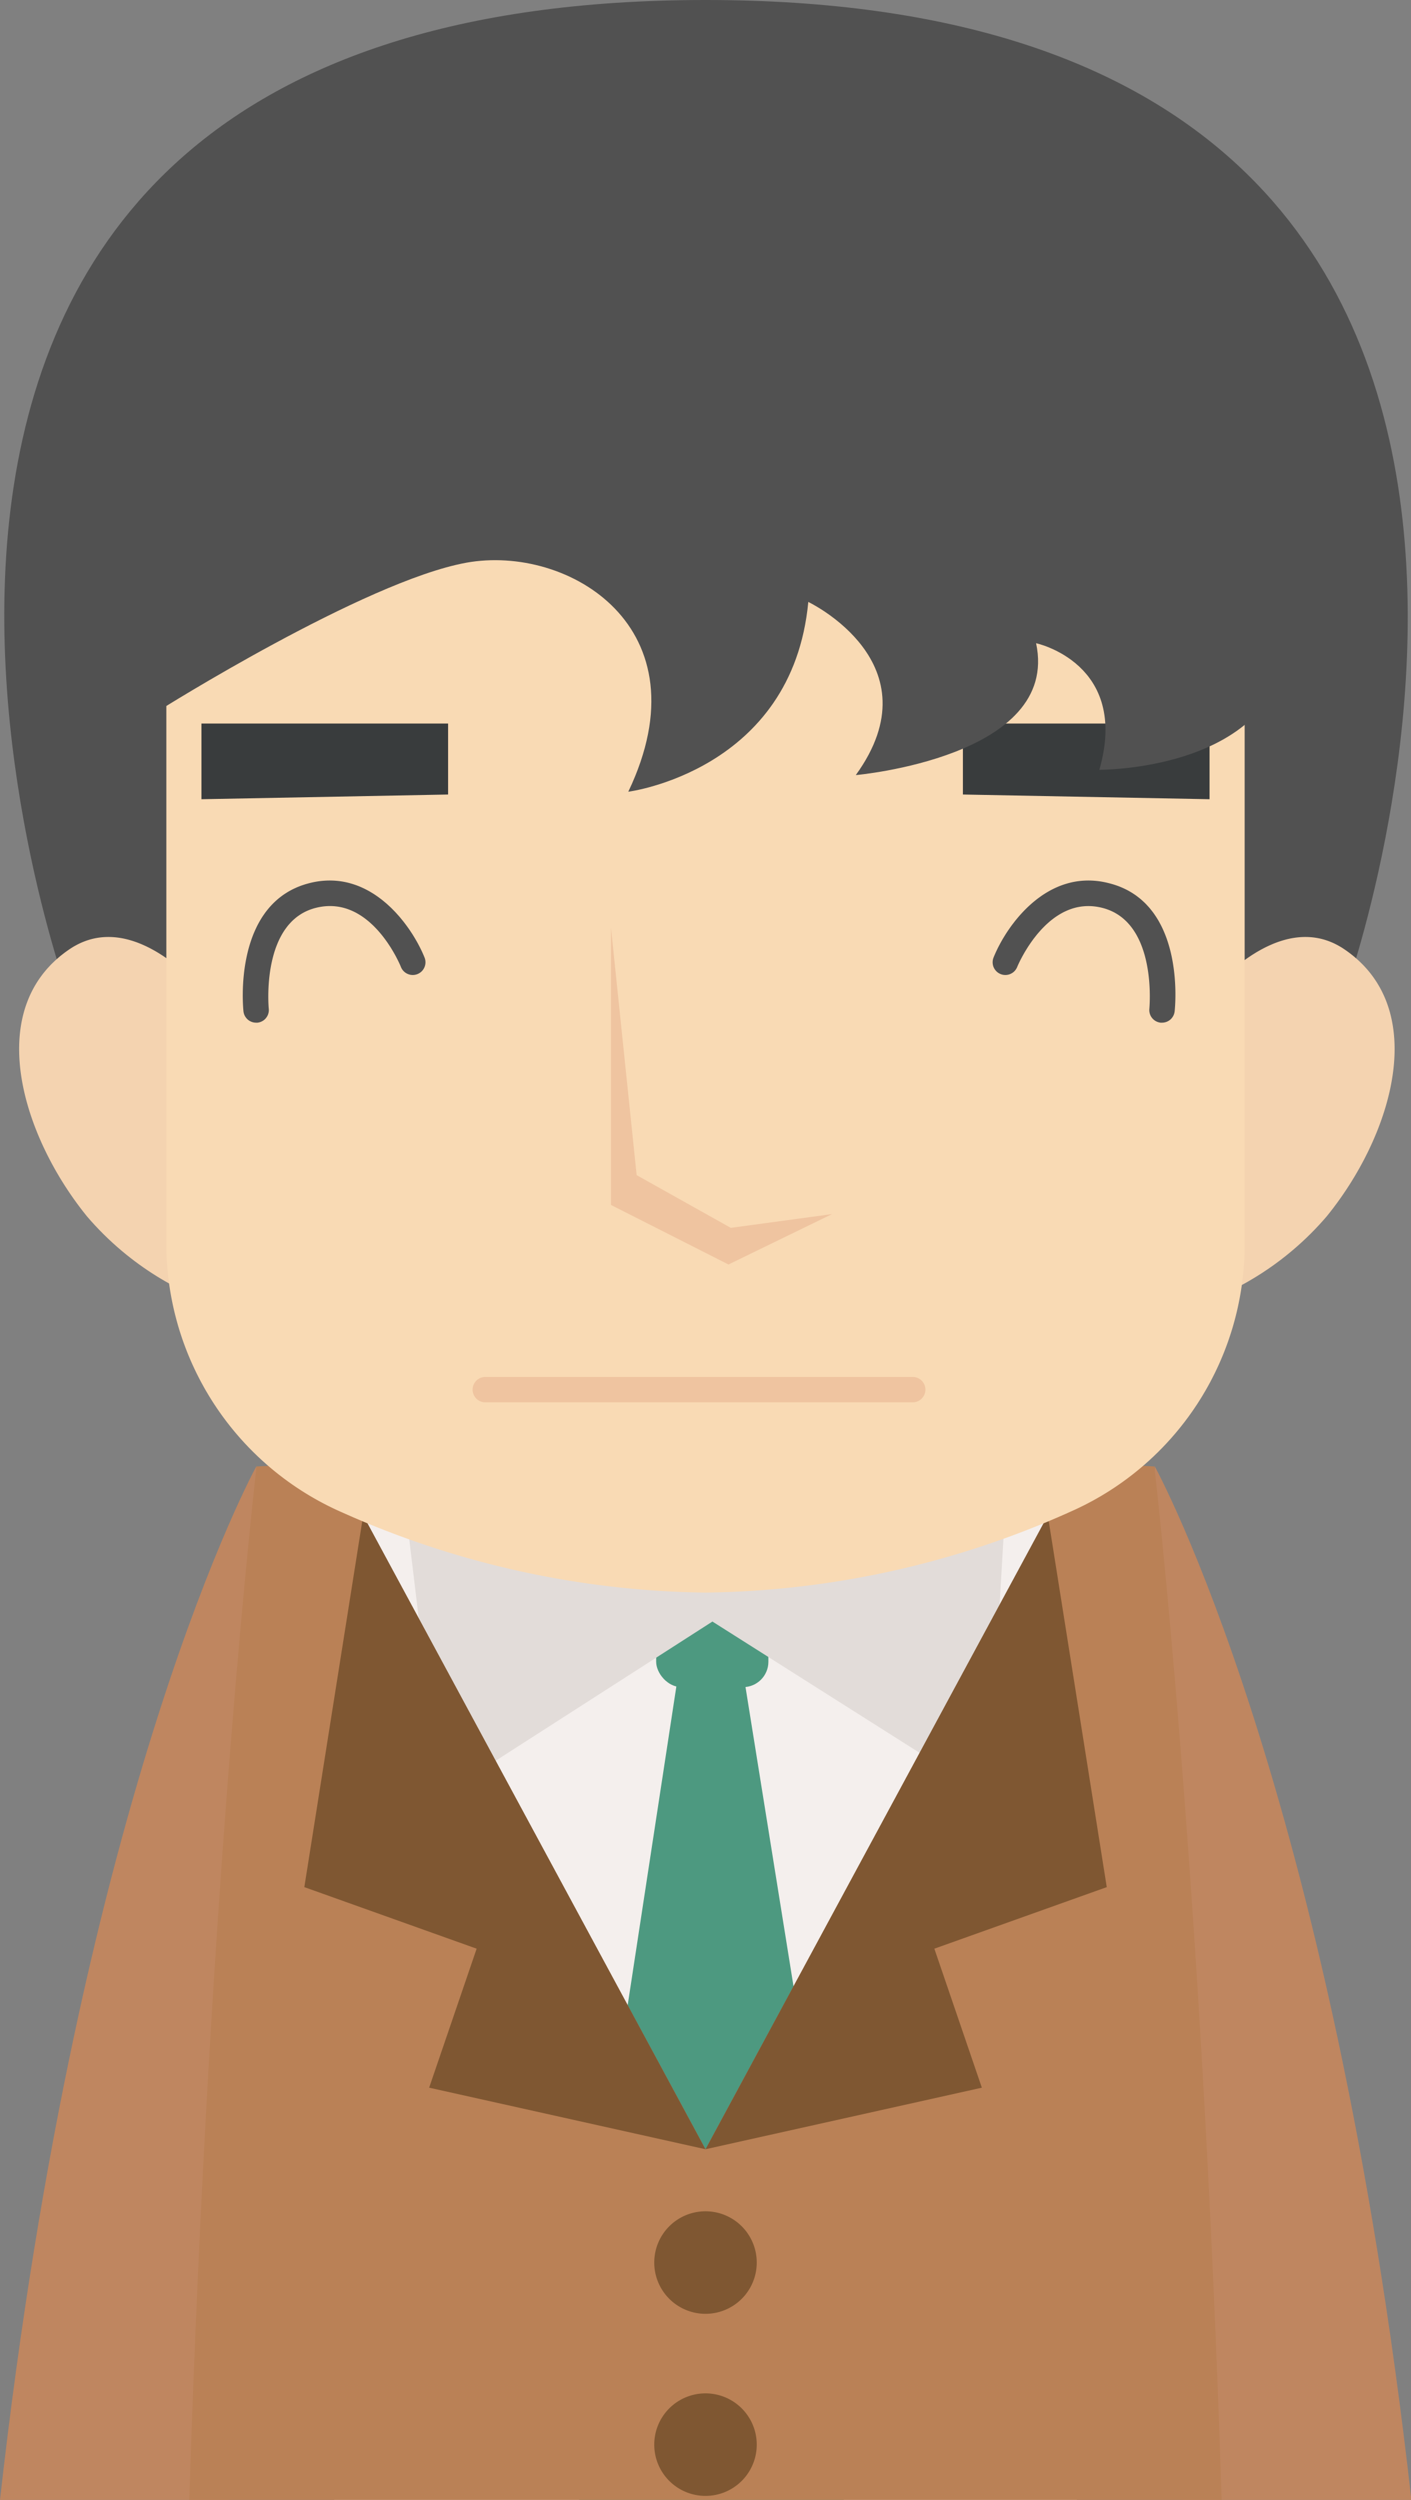 <svg xmlns="http://www.w3.org/2000/svg" viewBox="0 0 146.74 259.9"><rect x="0" y="0" width="146.74" height="259.9" fill="#808080" stroke="none"/><defs><style>.cls-1{fill:#f4efed;}.cls-2{fill:#4d9980;}.cls-3{fill:#e2dcd9;}.cls-4{fill:#bf8660;}.cls-5{fill:#ba8156;}.cls-6{fill:#7f5732;}.cls-7{fill:#515151;}.cls-8{fill:#f4d3b0;}.cls-9{fill:#f9dab4;}.cls-10{fill:#393c3d;}.cls-11{fill:#efc4a0;}</style></defs><title>资源 320</title><g id="图层_2" data-name="图层 2"><g id="Layer_1" data-name="Layer 1"><rect class="cls-1" x="34.76" y="146.74" width="77.23" height="113.16"/><rect class="cls-2" x="68.24" y="161.75" width="11.67" height="13.65" rx="2.64"/><polygon class="cls-2" points="70.53 174.08 57.7 258.05 60.26 259.9 87.72 259.9 90.72 257.57 77.32 174.08 70.53 174.08"/><polygon class="cls-3" points="42.38 158.51 45.77 186.76 74.09 168.58 102.79 186.76 104.45 158.38 42.38 158.51"/><path class="cls-4" d="M23.78,259.9l2.9-107.49S8.33,185.56,0,259.9Z"/><path class="cls-4" d="M120.07,152.41,123,259.9h23.78C138.42,185.56,120.07,152.41,120.07,152.41Z"/><path class="cls-5" d="M34.75,152l-8.07.46s-4.9,42-7,107.49H127.05c-2.09-65.45-7-107.49-7-107.49L112,152,73.37,223.44Z"/><polygon class="cls-6" points="73.37 223.44 102.11 217.04 97.17 202.59 115.1 196.19 108.97 157.54 73.37 223.44"/><polygon class="cls-6" points="73.37 223.44 44.63 217.04 49.57 202.59 31.65 196.19 37.77 157.54 73.37 223.44"/><path class="cls-6" d="M78.7,235.22a5.33,5.33,0,1,1-5.33-5.33A5.33,5.33,0,0,1,78.7,235.22Z"/><path class="cls-6" d="M78.7,254.15a5.33,5.33,0,1,1-5.33-5.33A5.33,5.33,0,0,1,78.7,254.15Z"/><path class="cls-7" d="M7.07,103.34S-30.52,0,73.37,0s66.47,103.34,66.47,103.34Z"/><path class="cls-8" d="M21.63,103.65s-7.46-9.58-14.35-5c-9.13,6.12-5.05,19.42,1.77,27.81a31.22,31.22,0,0,0,12.58,8.86Z"/><path class="cls-8" d="M125.39,103.65s7.47-9.58,14.36-5c9.12,6.12,5.05,19.42-1.78,27.81a31.22,31.22,0,0,1-12.58,8.86Z"/><path class="cls-9" d="M129.44,129.31a30.36,30.36,0,0,1-18.07,27.83,95.18,95.18,0,0,1-38,8.43,95.21,95.21,0,0,1-37.73-8.31A30.52,30.52,0,0,1,17.3,129.31V53.2H129.44Z"/><polygon class="cls-10" points="46.6 75.22 46.6 82.6 20.95 83.09 20.95 75.22 46.6 75.22"/><polygon class="cls-10" points="100.14 75.22 100.14 82.6 125.79 83.09 125.79 75.22 100.14 75.22"/><path class="cls-7" d="M26.63,106.32a1.32,1.32,0,0,1-1.31-1.18c-.05-.46-1.11-11.28,6.83-13.32,6.38-1.64,10.63,4.34,12,7.72a1.32,1.32,0,0,1-2.45,1c-.12-.31-3.16-7.62-8.88-6.15s-4.88,10.39-4.87,10.48a1.32,1.32,0,0,1-1.17,1.45Z"/><path class="cls-7" d="M120.84,106.32h-.14a1.32,1.32,0,0,1-1.17-1.45h0c0-.09.87-9-4.87-10.48s-8.85,6.07-8.88,6.15a1.32,1.32,0,1,1-2.45-1c1.36-3.38,5.62-9.36,12-7.72,8,2,6.88,12.86,6.83,13.32A1.32,1.32,0,0,1,120.84,106.32Z"/><polygon class="cls-11" points="63.54 96.43 63.54 125.27 75.76 131.46 86.53 126.22 76 127.65 66.21 122.17 63.54 96.43"/><path class="cls-11" d="M94.92,145.79H50.47a1.32,1.32,0,0,1,0-2.64H94.92a1.32,1.32,0,0,1,0,2.64Z"/><path class="cls-7" d="M16.5,73.89s21.41-13.47,32-15.39,25,6.73,16.84,23.81c0,0,17.07-2.18,18.72-19.73,0,0,13.37,6.36,4.94,18,0,0,21.28-1.87,18.75-13.71,0,0,9.76,2.08,6.58,13.16,0,0,15.12.11,18.83-9.75V44.79H16.5Z"/></g></g></svg>